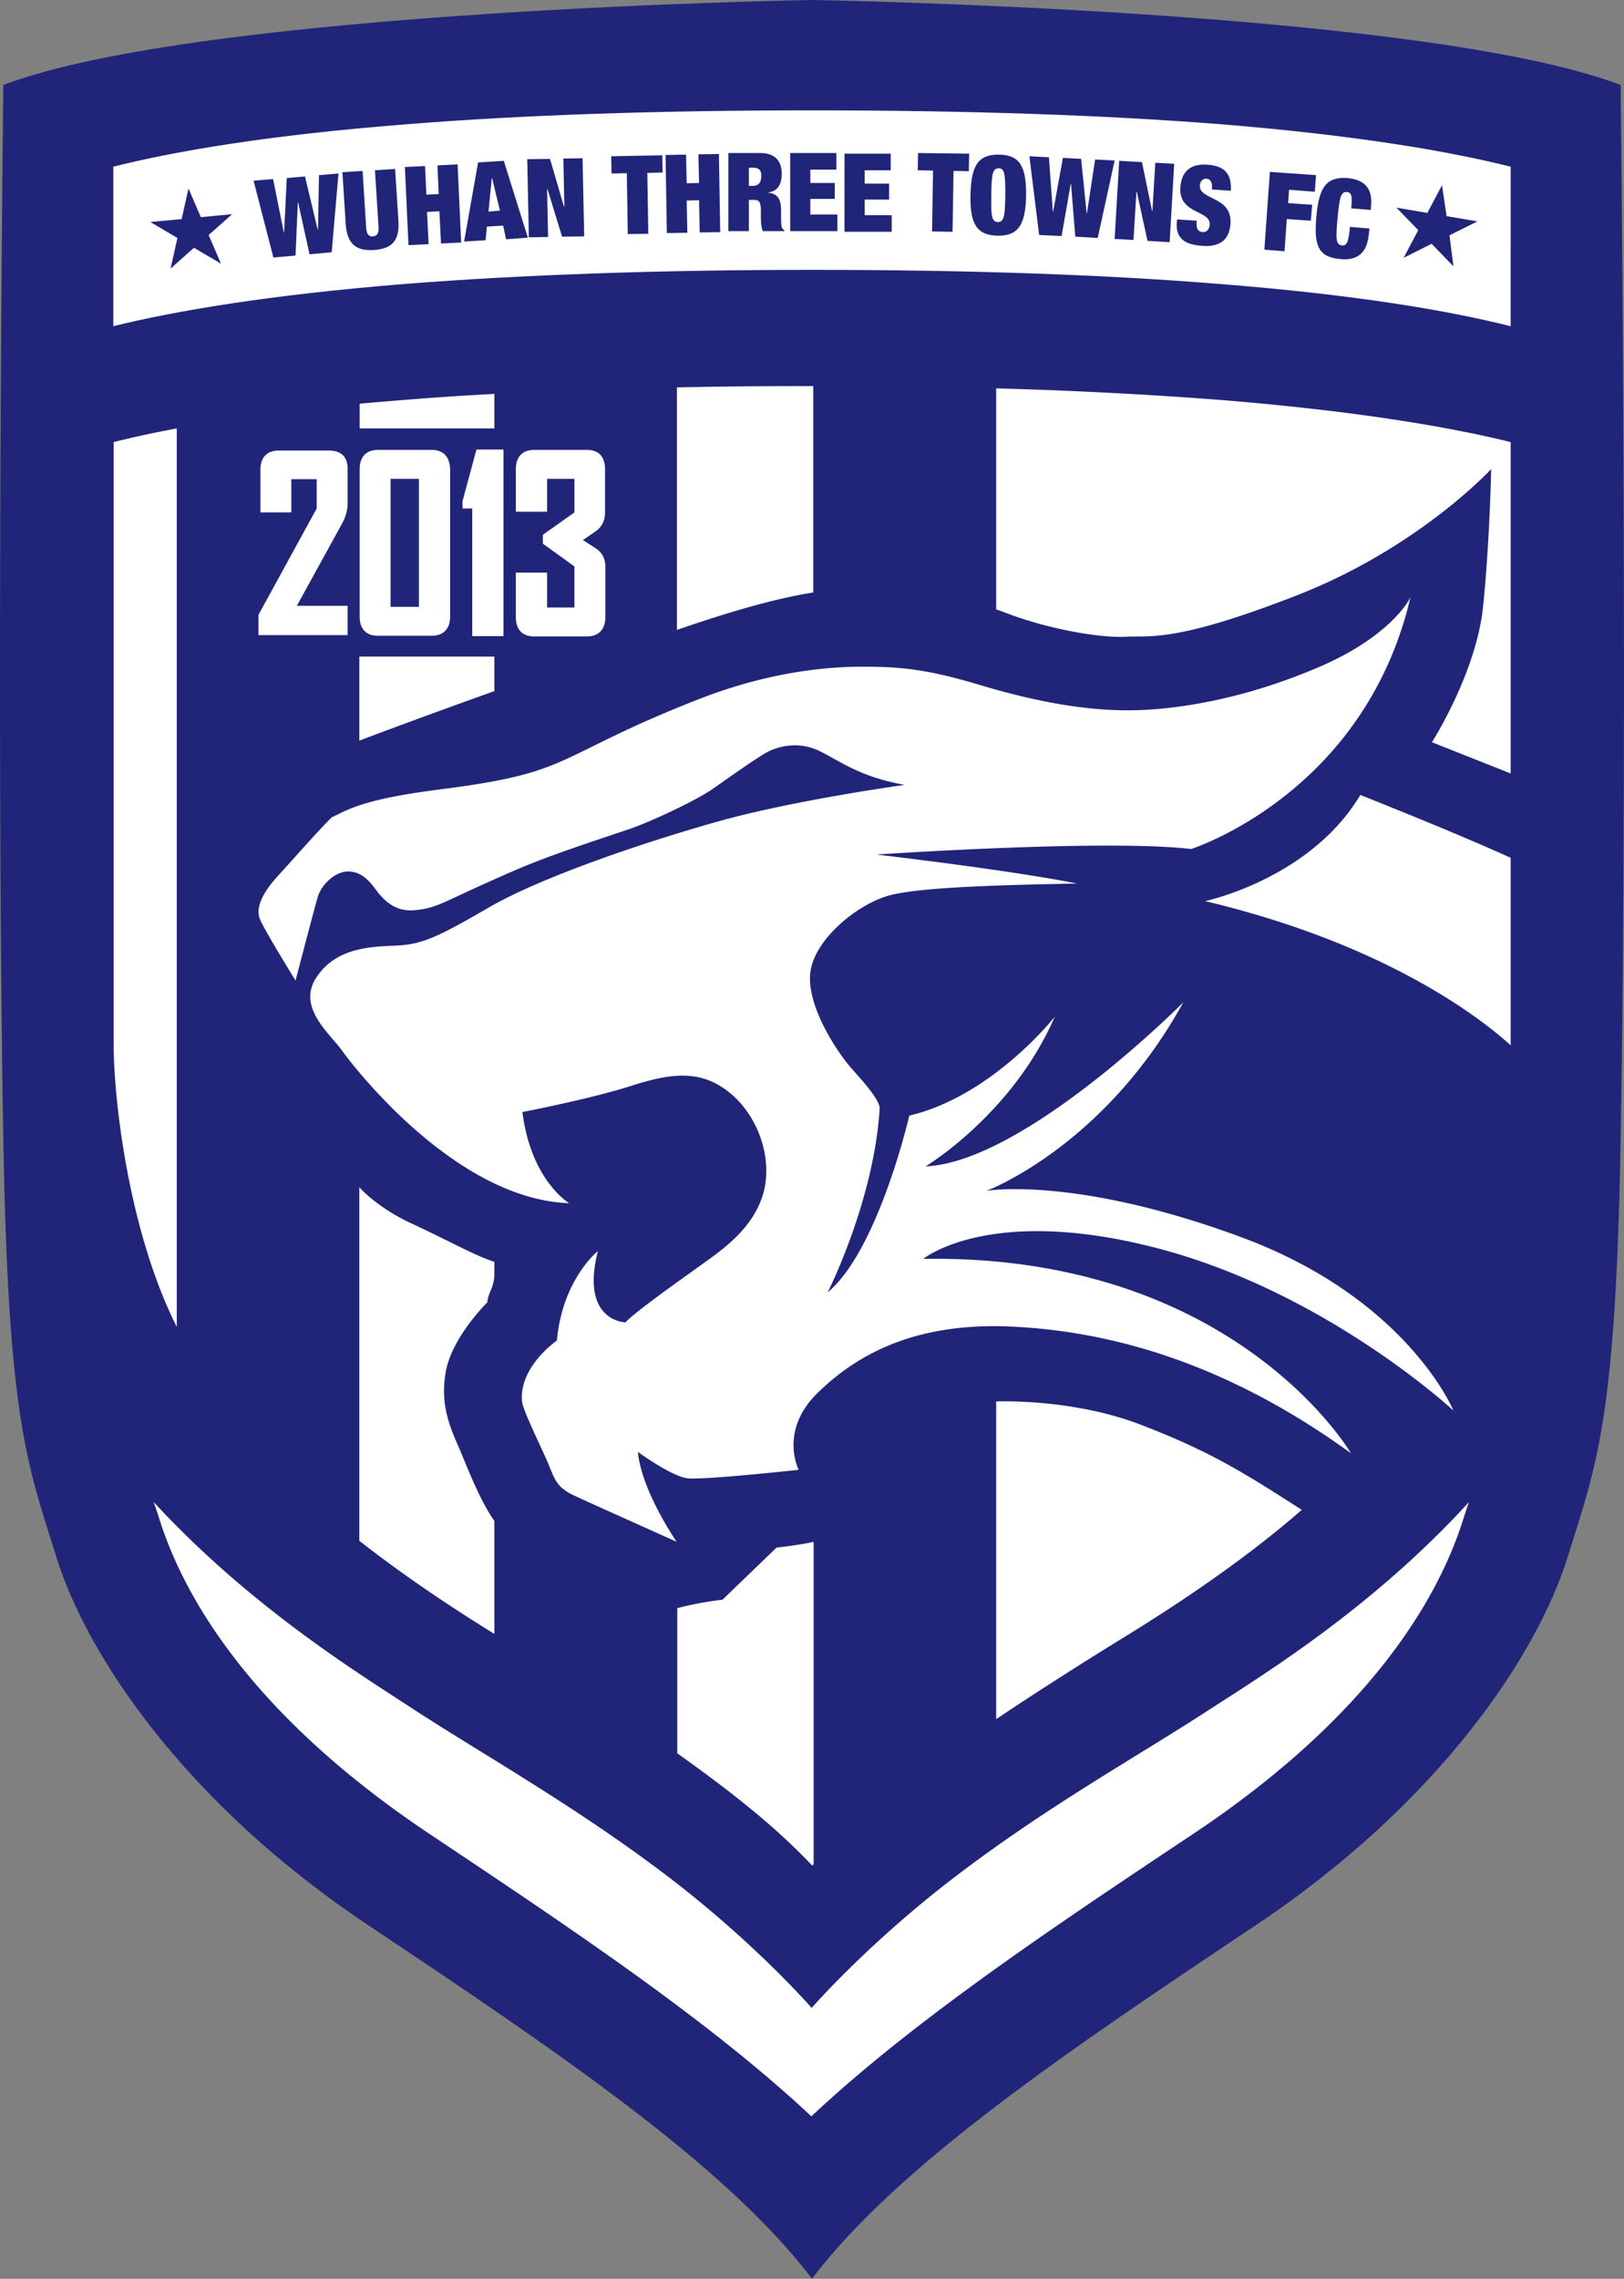 <svg xmlns="http://www.w3.org/2000/svg" viewBox="0 0 132.04 185.21"><rect x="0" y="0" width="132.04" height="185.21" fill="#808080" stroke="none"/><path fill="#212579" d="M131.768 6.906C115.708.794 66.02 0 66.02 0S16.331.794.27 6.906c0 0-.608 51.223 0 85.751.397 22.966 1.985 26.405 4.313 33.893 2.434 7.858 10.345 19.923 25.4 29.951 15.055 10.054 29.025 19.447 36.036 28.707 7.012-9.26 20.982-18.653 36.037-28.707 15.054-10.028 22.966-22.093 25.4-29.95 2.328-7.489 3.916-10.928 4.312-33.894.609-34.555 0-85.751 0-85.751"/><g fill="#fff"><path d="M98.352 138.933c-5.636 3.677-12.86 7.673-20.241 13.255-7.382 5.557-12.118 11.007-12.118 11.007s-4.736-5.45-12.118-11.007-14.578-9.578-20.24-13.255c-4.393-2.884-13.23-8.282-21.14-16.854q.277.794.555 1.667c2.037 6.244 7.514 15.716 21.854 25.294 11.166 7.461 22.649 15.081 31.063 22.966 8.413-7.885 19.896-15.531 31.062-22.966 14.366-9.578 19.817-19.024 21.854-25.294.185-.582.37-1.165.556-1.667-7.858 8.599-16.669 13.996-21.087 16.854m-.371-65.696c14.896 3.545 22.569 9.657 24.844 11.72V70.116v.052-.45c-4.71-2.142-12.223-5.106-12.223-5.106-4.075 6.826-12.62 8.626-12.62 8.626M66.125 48.154V31.38h-.106c-3.783 0-7.434.026-10.98.105v19.712c3.678-1.27 7.7-2.514 11.086-3.043m15.822 1.72c3.44 1.296 7.541 1.984 9.578 1.878s4.075.477 13.97-3.386c9.87-3.863 15.743-10.24 15.743-10.24s-.106 5.874-.661 11.219-4.154 10.98-4.154 10.98l6.402 2.54V35.93c-5.053-1.243-12.62-2.54-23.786-3.44a372 372 0 0 0-18.044-.925V49.53c.344.106.661.238.952.344"/><path d="M92.716 115.782c-5.583-2.143-11.721-1.879-11.721-1.879v25.823c2.99-2.01 6.535-4.286 10.795-6.905 5.9-3.651 10.477-6.985 14.05-10.107-4.816-3.096-7.541-4.79-13.124-6.932m-29.581 10.001-4.392 4.233a27 27 0 0 0-3.677.688v11.8c5.53 3.916 8.625 6.642 10.98 9.129.026-.053.08-.08.106-.133v-26.193c-1.059.264-3.017.476-3.017.476M9.24 70.141v-.053 14.737c0 4.551 1.217 15.24 5.133 23.02V34.818c-1.958.37-3.651.741-5.133 1.111zm28.178 47.757c-.74-1.72-1.693-3.624-1.164-6.456s3.386-5.609 3.386-5.609-.079-.211.318-1.084a3.6 3.6 0 0 0 .238-1.059v-1.138c-1.429-.423-3.73-1.72-6.641-3.069-2.91-1.323-4.34-2.99-4.34-2.99v28.734c3.044 2.382 6.642 4.895 10.981 7.567v-9.18c-1.138-1.588-2.17-4.26-2.778-5.716"/><path d="M114.676 48.551s-1.455 3.149-7.62 5.741c-6.164 2.62-11.72 3.44-15.372 3.44s-7.62-.74-12.118-2.09-6.694-1.455-9.525-1.455-7.54.423-13.176 2.619-8.361 3.757-10.663 4.815-4.392 1.773-10.24 2.514-7.328 1.455-8.995 2.302c-.926.873-3.757 4.1-4.26 4.63-.503.556-2.196 2.355-1.534 3.73s2.857 4.895 2.857 4.895 1.482-5.688 1.8-6.773 1.48-2.117 2.513-2.09 1.64.714 2.196 1.455 1.481 1.852 3.175 1.693 2.143-.555 5.609-2.116c3.44-1.561 4.55-1.958 6.615-2.699 2.09-.74 3.413-1.164 5.212-1.773s5.477-2.354 6.773-3.254 3.837-2.725 4.63-3.096 2.382-.82 4.075 0 3.228 2.09 6.932 2.752c0 0-9.049 1.244-15.24 2.99s-14.5 4.577-18.732 7.064c-4.234 2.46-5.398 2.937-7.541 3.016-2.117.08-4.815.239-6.35 2.62s1.085 4.498 2.09 5.874c.98 1.375 9.26 12.117 18.495 12.435 0 0-3.096-1.8-3.81-7.408 0 0 5.609-1.085 8.81-2.117s5.636-1.376 7.99.503 3.599 5.37 2.779 8.255c-.847 2.884-3.387 4.603-5.133 5.847-1.72 1.244-5.292 3.757-6.06 4.604 0 0-3.703-.053-2.248-5.795 0 0-2.884 2.302-3.334 7.276 0 0-3.096 2.117-2.831 4.948.053.741 1.773 4.128 2.249 5.345.476 1.19.74 1.72 1.984 2.302s8.335 3.757 8.335 3.757-2.858-4.128-3.149-7.303c0 0 2.725 1.985 4.022 2.143s9.049-.688 9.049-.688-1.614-3.148 1.508-6.217c3.148-3.096 7.884-5.795 15.795-5.424 7.885.37 17.304 2.83 27.596 10.292 0 0-9.419-16.193-34.766-15.796 0 0 5.398-4.445 19.103-.846s23.998 13.176 23.998 13.176-3.73-9.102-17.277-14.102-20.69-3.757-20.69-3.757 9.524-3.546 16.006-15.32c0 0-12.858 12.965-20.955 13.335 0 0 7.065-4.233 10.504-12.17 0 0-5.027 6.429-11.827 8.043 0 0-2.513 10.927-6.64 14.367 0 0 3.757-7.382 4.233-14.95 0-.634-1.059-1.878-2.196-3.148-1.138-1.243-3.625-4.921-3.466-7.673.158-2.778 3.757-5.741 6.403-6.482s10.292-.873 15.293-.98c0 0-4.472-.952-16.299-2.354 0 0 18.574-1.27 25.585-.45 0 0 14.076-4.445 17.833-20.452m-85.46 4.842v6.8a648 648 0 0 1 10.98-4.022v-2.805h-10.98zm10.98-18.573v-2.805a258 258 0 0 0-7.17.476 543 543 0 0 0-3.784.317v2.011zm-13.414 1.798H22.68c-.98 0-1.508.556-1.508 1.561v3.466h2.513v-2.698h2.064v2.38l-4.71 8.6-.026.053v1.64h7.249v-2.38h-4.128l3.652-6.641c.318-.582.476-1.138.476-1.64v-2.805c.027-.979-.502-1.535-1.481-1.535m8.309-.054h-4.34c-.978 0-1.508.556-1.508 1.588v11.96c0 1.004.53 1.56 1.482 1.56h4.366c.952 0 1.508-.556 1.508-1.56v-11.96c-.027-1.032-.556-1.588-1.508-1.588m-1.032 12.753h-2.302V38.92h2.302zm3.545-8.572v.582h.794V51.7h2.54V36.539H38.74l-.053.185zm10.107-4.181h-4.26c-.978 0-1.508.556-1.508 1.588v3.439h2.54V38.92h2.223v2.725l-2.46 1.747-.107.079v.714l.106.08 2.46 1.772v3.334h-2.222V46.54h-2.54v3.625c0 1.005.53 1.561 1.482 1.561h4.286c.953 0 1.508-.556 1.508-1.561v-4.101q0-.993-.793-1.508l-1.032-.662 1.005-.688c.53-.37.794-.873.794-1.534v-3.44c.026-1.111-.503-1.667-1.482-1.667m33.497-22.886c-.503 0-.583.45-.609 2.17s.026 2.17.53 2.196c.502 0 .581-.45.608-2.17 0-1.72-.053-2.196-.53-2.196m-20.002-.053h-.317v1.482h.317c.476 0 .688-.291.688-.768.026-.502-.185-.714-.688-.714M39.72 17.198l.926-.08-.635-2.645h-.027z"/><path d="M99.04 10.08c-9.473-.74-20.585-1.11-33.02-1.11S42.471 9.34 33 10.106c-11.166.873-18.707 2.17-23.787 3.44V26.51c5.054-1.243 12.621-2.54 23.786-3.44 9.473-.74 20.559-1.137 33.02-1.137s23.548.37 33.02 1.138c11.166.873 18.706 2.17 23.786 3.44V13.546c-5.08-1.27-12.647-2.567-23.786-3.466M17.97 21.432l-2.196-1.296-1.905 1.693.556-2.487-2.196-1.296 2.54-.239.555-2.487 1.006 2.329 2.54-.238-1.905 1.693zm8.996-.926-1.8.159-.925-4.207h-.027l-.185 4.313-1.8.159-1.613-6.245 1.587-.132.874 4.34h.026l.212-4.42 1.481-.132 1.032 4.313h.027l.079-4.418 1.588-.133zm3.44-.185c-1.376.08-2.197-.397-2.302-2.17l-.265-4.154 1.64-.105.292 4.577c.026.608.238.767.555.74s.476-.184.45-.793l-.291-4.577 1.64-.106.265 4.154c.132 1.746-.582 2.328-1.984 2.434m5.45-.53-.132-2.619-1.006.053.133 2.62-1.64.08-.292-6.35 1.64-.08.106 2.328 1.006-.053-.106-2.328 1.64-.08.291 6.35zm5.292-.343-.239-1.111-1.322.079-.106 1.111-1.747.106 1.138-6.43 2.09-.132 1.958 6.245zm4.55-.212-1.19-3.89h-.027l.08 3.917-1.561.026-.133-6.35 1.852-.026 1.138 3.889h.027l-.08-3.916 1.561-.026.133 6.35zm7.012-.238-1.667.027-.08-4.948-1.243.026-.026-1.402 4.154-.08.026 1.403-1.243.026zm4.18-.106-.053-2.62-1.005.027.053 2.62-1.667.026-.106-6.35 1.667-.026.053 2.328 1.005-.026-.053-2.329 1.667-.026.106 6.35zm6.906-.106h-1.773c-.159-.317-.159-.952-.159-1.217v-.423c0-.714-.132-.9-.555-.9h-.423v2.54H59.22v-6.35h2.593c1.27 0 1.746.715 1.746 1.694 0 .846-.318 1.402-1.085 1.508v.026c.794.08 1.032.582 1.032 1.43v.555c0 .317 0 .74.08.873.052.08.079.132.184.185v.08zm4.286 0h-3.836v-6.35h3.757v1.35h-2.117v1.085h1.985v1.296h-1.985v1.27h2.196zm4.445.053h-3.863v-6.35h3.757v1.35h-2.116v1.084h1.984v1.297h-1.984v1.27h2.196v1.35zm6.244-4.92-1.243-.027-.08 4.947-1.666-.026.079-4.948-1.244-.026.027-1.403 4.154.053zM83.43 15.9c-.053 2.382-.635 3.281-2.328 3.255s-2.25-.98-2.196-3.334c.053-2.381.635-3.28 2.328-3.254 1.667.026 2.222.952 2.196 3.333m3.995 3.334-.344-4.286h-.026l-.741 4.233-1.826-.08-.793-6.402 1.587.08.318 4.418h.026l.794-4.366 1.481.08.45 4.418h.027l.661-4.365 1.588.079-1.376 6.297zm7.673.45-1.799-.106-.873-3.995h-.027L92.16 19.5l-1.534-.08.37-6.35 1.852.106.82 3.969h.027l.238-3.916 1.535.08zm4.974-4.18-1.534-.106v-.159c.026-.37-.106-.688-.424-.714-.344-.027-.529.238-.555.529-.106 1.243 2.646.846 2.487 3.148-.106 1.35-.926 1.905-2.381 1.773-1.376-.106-2.09-.635-1.985-1.931l.027-.212 1.587.106v.158c-.053.53.159.741.476.768.344.026.556-.238.583-.582.105-1.244-2.54-.82-2.382-3.07.106-1.296.82-1.93 2.223-1.825s1.958.767 1.878 2.117m6.827.079-2.09-.159-.08 1.085 1.958.132-.106 1.297-1.958-.133-.185 2.62-1.64-.132.45-6.324 3.756.265zm4.577 1.085-.027.397-1.587-.133.026-.344c.053-.714-.053-.952-.37-.979-.503-.053-.609.424-.767 2.117-.16 1.72-.133 2.17.37 2.223.397.026.53-.318.635-1.509l1.588.133-.053.476c-.16 1.773-1.217 2.117-2.302 2.01-1.852-.158-2.17-1.137-1.958-3.492.212-2.407.847-3.228 2.566-3.095 1.482.158 1.985.979 1.879 2.196m6.694 4.974-1.773-1.826-2.275 1.138 1.19-2.249-1.772-1.826 2.513.424 1.19-2.25.371 2.514 2.514.424-2.276 1.137z"/></g></svg>